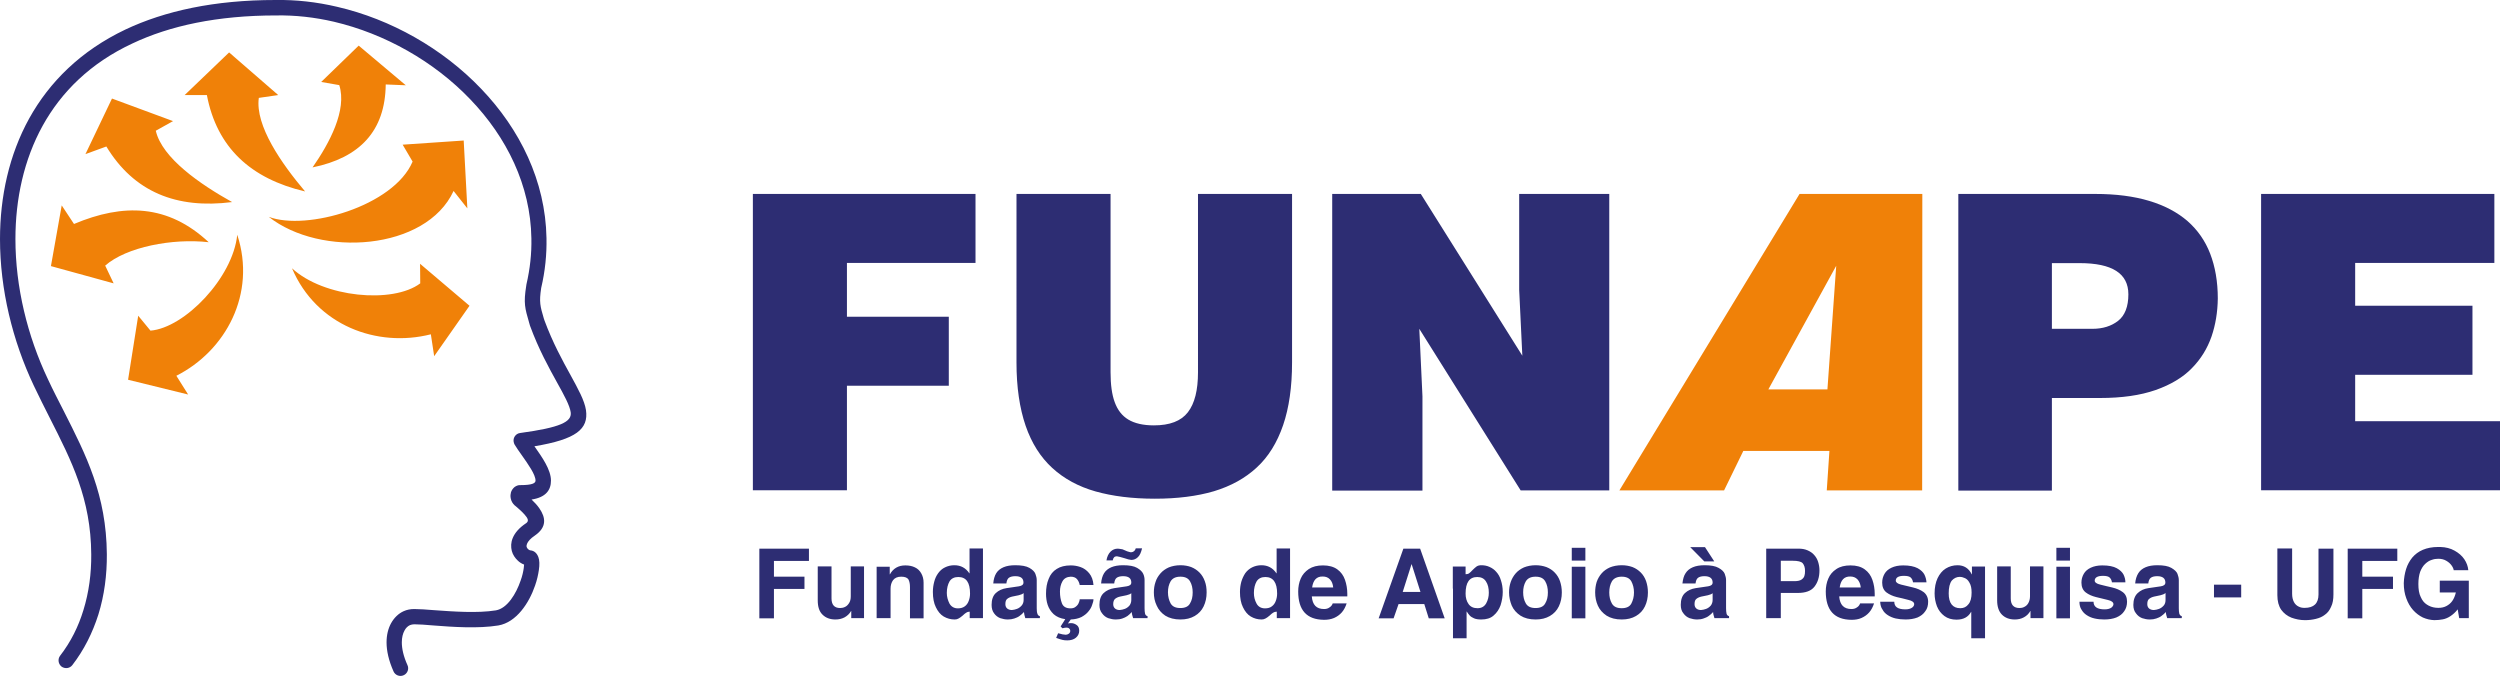 <?xml version="1.0" encoding="utf-8"?>
<!-- Generator: Adobe Illustrator 24.1.2, SVG Export Plug-In . SVG Version: 6.00 Build 0)  -->
<svg version="1.1" id="Camada_1" xmlns="http://www.w3.org/2000/svg" xmlns:xlink="http://www.w3.org/1999/xlink" x="0px" y="0px"
	 viewBox="0 0 150.69 40.75" style="enable-background:new 0 0 150.69 40.75;" xml:space="preserve">
<style type="text/css">
	.st0{fill:#2D2D73;}
	.st1{fill-rule:evenodd;clip-rule:evenodd;fill:#F08108;}
	.st2{fill-rule:evenodd;clip-rule:evenodd;fill:#2D2D73;}
</style>
<path class="st0" d="M4.36,40.09c-0.15,0.2-0.44,0.24-0.65,0.09c-0.2-0.16-0.24-0.45-0.09-0.65c0.65-0.84,1.11-1.77,1.41-2.76
	c0.33-1.07,0.48-2.2,0.47-3.36c-0.02-3.34-1.18-5.62-2.5-8.22c-0.31-0.62-0.64-1.26-0.96-1.94C0.75,20.53,0,17.43,0,14.41
	c0-2.56,0.55-5.08,1.76-7.27l0,0c1.22-2.2,3.11-4.08,5.8-5.36C9.93,0.66,12.92,0,16.61,0c1.23-0.02,2.48,0.12,3.71,0.41
	c3.24,0.75,6.36,2.51,8.68,4.94c2.34,2.44,3.88,5.56,3.94,9c0.02,0.98-0.08,1.99-0.32,3.01c-0.13,0.86-0.06,1.09,0.16,1.84
	l0.04,0.12c0.5,1.35,1.09,2.42,1.57,3.29c0.47,0.86,0.84,1.53,0.93,2.11c0.16,1.14-0.58,1.76-3.11,2.18l0.01,0.01
	c0.45,0.64,0.99,1.4,0.99,2.06c0,0.57-0.31,1.01-1.17,1.14c0.17,0.16,0.34,0.34,0.47,0.53c0.38,0.55,0.47,1.13-0.27,1.64
	c-0.27,0.18-0.41,0.35-0.47,0.49c-0.03,0.07-0.04,0.14-0.03,0.19c0.02,0.06,0.05,0.1,0.09,0.14c0.04,0.04,0.09,0.06,0.12,0.07h0l0,0
	c0.25,0.02,0.41,0.17,0.5,0.41l0,0c0.07,0.18,0.08,0.46,0.03,0.78c-0.04,0.28-0.11,0.6-0.23,0.94c-0.36,1.05-1.12,2.21-2.21,2.4
	c-1.22,0.2-2.77,0.09-3.92,0c-0.46-0.04-0.87-0.07-1.15-0.07c-0.09,0-0.18,0.02-0.26,0.05c-0.13,0.06-0.25,0.17-0.33,0.33
	c-0.1,0.18-0.16,0.42-0.16,0.71l0,0c0,0.38,0.1,0.84,0.34,1.37c0.11,0.23,0,0.51-0.23,0.61c-0.23,0.11-0.51,0-0.61-0.23
	c-0.29-0.65-0.42-1.24-0.42-1.75l0,0c0-0.45,0.1-0.84,0.27-1.15c0.19-0.34,0.45-0.59,0.76-0.73c0.2-0.09,0.41-0.13,0.64-0.13
	c0.3,0,0.73,0.03,1.22,0.07c1.11,0.08,2.59,0.19,3.7,0.01c0.69-0.12,1.22-1,1.49-1.79c0.1-0.27,0.16-0.54,0.19-0.76
	c0.01-0.08,0.02-0.15,0.02-0.21c-0.13-0.05-0.27-0.13-0.38-0.24c-0.16-0.15-0.3-0.35-0.36-0.58c-0.06-0.24-0.06-0.51,0.06-0.79
	c0.12-0.29,0.37-0.6,0.81-0.89c0.14-0.1,0.11-0.23,0.03-0.35c-0.15-0.22-0.41-0.45-0.62-0.63l0,0l0,0l-0.07-0.06l-0.03-0.02
	c-0.13-0.12-0.21-0.26-0.24-0.41c0-0.02-0.01-0.03-0.01-0.05c-0.02-0.12-0.01-0.23,0.02-0.34c0.04-0.12,0.11-0.22,0.2-0.3
	c0.01-0.01,0.03-0.02,0.04-0.03c0.09-0.06,0.19-0.1,0.3-0.1h0.04c0.68,0,0.9-0.11,0.9-0.27c0-0.37-0.45-0.99-0.82-1.52
	c-0.17-0.24-0.32-0.45-0.44-0.65c-0.03-0.06-0.05-0.11-0.06-0.18c-0.04-0.25,0.14-0.49,0.39-0.52c2.42-0.33,3.13-0.67,3.05-1.25
	c-0.06-0.41-0.39-1.02-0.82-1.79c-0.49-0.89-1.11-2-1.63-3.42l0,0l-0.01-0.03l-0.04-0.14c-0.26-0.9-0.35-1.18-0.18-2.25
	c0-0.02,0-0.04,0.01-0.07c0.22-0.95,0.32-1.88,0.3-2.79c-0.05-3.19-1.49-6.09-3.68-8.37c-2.2-2.3-5.16-3.96-8.22-4.68
	c-1.16-0.27-2.34-0.4-3.48-0.38l0,0h0c-3.55,0-6.41,0.62-8.67,1.69C5.45,3.8,3.7,5.54,2.57,7.58h0l0,0
	c-1.13,2.05-1.64,4.41-1.64,6.83c0,2.88,0.72,5.84,1.96,8.45c0.31,0.67,0.64,1.3,0.95,1.91c1.37,2.7,2.57,5.07,2.6,8.63
	c0.01,1.25-0.15,2.48-0.51,3.64C5.58,38.14,5.07,39.17,4.36,40.09z"/>
<path class="st1" d="M13.81,3.16l-2.68,2.57h1.34c0.6,3.16,2.64,5.04,5.92,5.81c-1.42-1.68-3.02-3.97-2.79-5.64l1.17-0.17
	L13.81,3.16L13.81,3.16z M6.75,5.94l3.68,1.36L9.39,7.88c0.38,1.65,2.68,3.23,4.6,4.3c-3.35,0.43-5.92-0.61-7.58-3.35L5.15,9.29
	L6.75,5.94L6.75,5.94z M21.62,2.75l2.84,2.39l-1.21-0.05c-0.03,2.81-1.57,4.42-4.41,5c1.01-1.45,2.09-3.45,1.61-4.96l-1.09-0.19
	L21.62,2.75L21.62,2.75z M3.07,16.04l3.78,1.04l-0.51-1.07c1.27-1.12,4.06-1.66,6.24-1.41c-2.46-2.3-5.15-2.35-8.12-1.1l-0.74-1.12
	L3.07,16.04L3.07,16.04z M7.72,22.89l0.61-3.86l0.74,0.9c2.06-0.17,4.97-3.19,5.23-5.78c1.17,3.56-0.7,7-3.67,8.5l0.71,1.13
	L7.72,22.89L7.72,22.89z M27.95,8.47l0.22,4.09l-0.83-1.05c-1.66,3.6-8.03,4.02-11.14,1.56c2.27,0.86,7.53-0.64,8.67-3.33l-0.6-1.02
	L27.95,8.47L27.95,8.47z M28.3,18.43l-2.13,3.04l-0.2-1.32c-3.23,0.82-6.9-0.52-8.37-3.98c1.91,1.77,6.08,2.15,7.73,0.91l-0.01-1.18
	L28.3,18.43z"/>
<path class="st1" d="M108.47,11.69h7.4l-0.01,17.87h-5.75l0.16-2.38h-5.19l-1.16,2.38h-6.31L108.47,11.69L108.47,11.69z
	 M106.59,23.47h3.56l0.53-7.45L106.59,23.47z"/>
<path class="st2" d="M136.29,11.69h14.06v4.16h-8.39v2.58h7.07v4.16h-7.07v2.8h8.73v4.16h-14.4V11.69L136.29,11.69z M118.04,11.69
	h8.25c1.25,0,2.33,0.14,3.26,0.42c0.93,0.28,1.7,0.69,2.31,1.22c0.6,0.53,1.06,1.18,1.36,1.96c0.3,0.78,0.46,1.68,0.46,2.7
	c-0.01,0.83-0.14,1.6-0.38,2.3c-0.25,0.71-0.63,1.34-1.18,1.9c-0.54,0.56-1.28,1-2.19,1.32c-0.92,0.32-2.03,0.48-3.35,0.48h-2.9
	v5.58h-5.64V11.69L118.04,11.69z M123.68,15.85v3.97h2.44c0.62,0,1.14-0.16,1.55-0.48c0.41-0.32,0.62-0.86,0.62-1.6
	c0-1.26-0.98-1.88-2.94-1.88H123.68L123.68,15.85z M80.3,11.69h5.34l6.12,9.75l-0.19-3.97v-5.78h5.43v17.87h-5.34l-6.11-9.74
	l0.19,4.07v5.68H80.3V11.69L80.3,11.69z M61.27,11.69h5.67v10.75c0,0.74,0.08,1.34,0.25,1.8c0.17,0.47,0.44,0.82,0.82,1.05
	c0.38,0.23,0.9,0.35,1.54,0.35c0.96,0,1.64-0.26,2.05-0.79c0.41-0.53,0.61-1.33,0.61-2.41V11.69h5.67v10.16
	c0,1.47-0.18,2.73-0.54,3.78c-0.36,1.05-0.89,1.91-1.59,2.55c-0.7,0.65-1.56,1.12-2.58,1.43c-1.02,0.3-2.21,0.45-3.56,0.45
	c-1.36,0-2.55-0.15-3.58-0.44c-1.02-0.29-1.89-0.76-2.6-1.41c-0.71-0.65-1.25-1.5-1.61-2.55c-0.36-1.05-0.55-2.32-0.55-3.81V11.69
	L61.27,11.69z M45.38,11.69H58.8v4.16h-7.75v3.24h6.14v4.16h-6.14v6.3h-5.67V11.69z"/>
<path class="st2" d="M45.77,37.27v-4.2h2.99v0.74h-2.11v0.95h1.84v0.74h-1.84v1.77H45.77L45.77,37.27z M52.08,34.15v3.11h-0.77
	v-0.43h-0.01c-0.1,0.17-0.23,0.29-0.39,0.38c-0.17,0.09-0.35,0.13-0.56,0.13c-0.32,0-0.58-0.1-0.77-0.29
	c-0.2-0.19-0.29-0.48-0.29-0.86v-2.05h0.83v1.93c0,0.38,0.17,0.58,0.52,0.58c0.1,0,0.2-0.02,0.3-0.07c0.1-0.05,0.17-0.12,0.24-0.23
	c0.07-0.11,0.1-0.24,0.1-0.41v-1.8H52.08L52.08,34.15z M52.84,37.27v-3.11h0.79v0.46h0.01c0.2-0.36,0.51-0.54,0.93-0.54
	c0.23,0,0.42,0.04,0.58,0.12c0.17,0.08,0.29,0.2,0.38,0.36c0.09,0.16,0.14,0.34,0.14,0.56v2.15h-0.82v-1.88
	c0-0.19-0.03-0.34-0.09-0.46c-0.07-0.11-0.21-0.17-0.44-0.17c-0.22,0-0.38,0.07-0.49,0.21c-0.1,0.14-0.15,0.31-0.15,0.51v1.78H52.84
	L52.84,37.27z M56.23,35.68c0-0.22,0.03-0.42,0.08-0.61c0.05-0.2,0.13-0.37,0.24-0.52c0.11-0.15,0.24-0.27,0.41-0.35
	c0.16-0.08,0.35-0.13,0.56-0.13c0.39,0,0.69,0.16,0.91,0.49h0.01v-1.5h0.81v4.2h-0.8v-0.39h-0.01c-0.08,0-0.14,0.02-0.2,0.06
	c-0.06,0.04-0.13,0.09-0.22,0.18c-0.09,0.08-0.17,0.13-0.24,0.17c-0.07,0.04-0.14,0.06-0.23,0.06c-0.25,0-0.46-0.06-0.67-0.18
	c-0.2-0.12-0.35-0.31-0.47-0.56C56.29,36.36,56.23,36.05,56.23,35.68L56.23,35.68z M57.07,35.74c0,0.23,0.06,0.44,0.16,0.64
	c0.11,0.19,0.28,0.29,0.51,0.29c0.16,0,0.3-0.04,0.41-0.12c0.11-0.08,0.19-0.19,0.24-0.33c0.05-0.13,0.08-0.28,0.08-0.44
	c0-0.67-0.23-1-0.71-1c-0.24,0-0.42,0.09-0.53,0.27C57.13,35.23,57.07,35.46,57.07,35.74L57.07,35.74z M59.77,36.46
	c0-0.31,0.08-0.55,0.25-0.71c0.17-0.16,0.39-0.26,0.65-0.3l0.75-0.11c0.18-0.03,0.27-0.1,0.27-0.23c0-0.25-0.16-0.38-0.49-0.38
	c-0.16,0-0.29,0.03-0.38,0.09c-0.09,0.06-0.14,0.18-0.16,0.35h-0.79c0.02-0.25,0.08-0.46,0.18-0.62c0.1-0.16,0.25-0.28,0.44-0.36
	c0.19-0.08,0.42-0.12,0.71-0.12c0.37,0,0.66,0.05,0.85,0.16c0.19,0.11,0.31,0.23,0.36,0.36c0.05,0.13,0.08,0.26,0.08,0.38v1.69
	c0,0.13,0.01,0.25,0.04,0.33c0.02,0.08,0.07,0.13,0.15,0.15v0.12H61.8c-0.05-0.15-0.07-0.27-0.08-0.37
	c-0.08,0.09-0.17,0.17-0.27,0.24c-0.09,0.07-0.2,0.11-0.31,0.15c-0.12,0.04-0.25,0.06-0.39,0.06c-0.16,0-0.31-0.03-0.46-0.08
	c-0.15-0.06-0.27-0.15-0.37-0.29C59.82,36.84,59.77,36.67,59.77,36.46L59.77,36.46z M61.7,35.75c-0.07,0.06-0.17,0.1-0.3,0.13
	c-0.13,0.03-0.26,0.05-0.39,0.08c-0.13,0.03-0.23,0.08-0.3,0.14c-0.08,0.06-0.11,0.17-0.11,0.32c0,0.11,0.04,0.2,0.11,0.26
	c0.08,0.06,0.17,0.09,0.28,0.09c0.1-0.01,0.21-0.03,0.31-0.07c0.11-0.04,0.2-0.11,0.28-0.2c0.08-0.09,0.12-0.21,0.12-0.34V35.75
	L61.7,35.75z M64.21,37.32c-0.29-0.04-0.52-0.14-0.7-0.3c-0.17-0.16-0.29-0.35-0.36-0.56c-0.07-0.21-0.1-0.44-0.1-0.67
	c0-0.35,0.05-0.64,0.16-0.9c0.1-0.26,0.26-0.46,0.49-0.6c0.22-0.14,0.5-0.21,0.84-0.21c0.19,0,0.39,0.03,0.59,0.1
	c0.2,0.07,0.37,0.19,0.52,0.37c0.15,0.18,0.24,0.42,0.26,0.71h-0.83c-0.02-0.13-0.08-0.25-0.16-0.35c-0.08-0.1-0.22-0.15-0.38-0.15
	c-0.23,0.01-0.4,0.1-0.5,0.28c-0.1,0.18-0.15,0.38-0.15,0.62c0,0.27,0.04,0.5,0.12,0.71c0.08,0.2,0.25,0.3,0.52,0.3
	c0.12,0,0.23-0.03,0.31-0.1c0.08-0.06,0.15-0.14,0.18-0.23c0.04-0.08,0.06-0.16,0.06-0.22h0.83c0,0.1-0.03,0.21-0.08,0.34
	c-0.04,0.13-0.11,0.26-0.22,0.39c-0.1,0.13-0.24,0.24-0.42,0.34c-0.18,0.09-0.4,0.14-0.65,0.15l-0.17,0.24
	c0.05-0.01,0.11-0.02,0.18-0.02c0.12,0,0.23,0.03,0.34,0.11c0.11,0.07,0.16,0.19,0.16,0.35c0,0.17-0.07,0.31-0.2,0.42
	c-0.13,0.11-0.31,0.16-0.52,0.16c-0.11,0-0.21-0.01-0.29-0.03c-0.08-0.02-0.21-0.06-0.38-0.12l0.12-0.28
	c0.21,0.06,0.36,0.09,0.46,0.09c0.06,0,0.12-0.02,0.18-0.06c0.06-0.04,0.09-0.1,0.09-0.17c0-0.06-0.02-0.11-0.07-0.15
	c-0.04-0.04-0.1-0.05-0.16-0.05c-0.05,0-0.13,0.01-0.24,0.04l-0.11-0.11L64.21,37.32L64.21,37.32z M66.27,36.46
	c0-0.31,0.08-0.55,0.25-0.71c0.17-0.16,0.39-0.26,0.65-0.3l0.75-0.11c0.18-0.03,0.27-0.1,0.27-0.23c0-0.25-0.16-0.38-0.49-0.38
	c-0.16,0-0.29,0.03-0.38,0.09c-0.09,0.06-0.14,0.18-0.16,0.35h-0.79c0.02-0.25,0.08-0.46,0.18-0.62c0.1-0.16,0.25-0.28,0.44-0.36
	c0.19-0.08,0.42-0.12,0.71-0.12c0.37,0,0.65,0.05,0.84,0.16c0.19,0.11,0.31,0.23,0.37,0.36c0.06,0.13,0.08,0.26,0.08,0.38v1.69
	c0,0.13,0.01,0.25,0.03,0.33c0.02,0.08,0.07,0.13,0.15,0.15v0.12h-0.87c-0.05-0.15-0.08-0.27-0.08-0.37
	c-0.08,0.09-0.17,0.17-0.26,0.24c-0.1,0.07-0.2,0.11-0.31,0.15c-0.11,0.04-0.25,0.06-0.39,0.06c-0.16,0-0.31-0.03-0.46-0.08
	c-0.15-0.06-0.27-0.15-0.37-0.29C66.32,36.84,66.27,36.67,66.27,36.46L66.27,36.46z M68.2,35.75c-0.07,0.06-0.17,0.1-0.3,0.13
	c-0.13,0.03-0.26,0.05-0.39,0.08c-0.13,0.03-0.23,0.08-0.3,0.14c-0.07,0.06-0.11,0.17-0.11,0.32c0,0.11,0.04,0.2,0.11,0.26
	c0.07,0.06,0.17,0.09,0.28,0.09c0.1-0.01,0.21-0.03,0.31-0.07c0.11-0.04,0.2-0.11,0.28-0.2c0.07-0.09,0.11-0.21,0.11-0.34V35.75
	L68.2,35.75z M66.69,33.79c0.04-0.24,0.12-0.41,0.25-0.54c0.12-0.12,0.27-0.18,0.44-0.18c0.05,0,0.14,0.02,0.28,0.04l0.28,0.12
	c0.02,0,0.05,0.01,0.1,0.03c0.05,0.01,0.09,0.03,0.13,0.03c0.15-0.01,0.25-0.09,0.29-0.24h0.38c-0.06,0.25-0.14,0.43-0.25,0.53
	c-0.11,0.11-0.24,0.17-0.4,0.17c-0.09-0.01-0.24-0.04-0.43-0.11l-0.25-0.07c-0.11-0.02-0.17-0.04-0.19-0.04
	c-0.14,0-0.22,0.08-0.25,0.25H66.69L66.69,33.79z M71.89,35.71c0-0.26-0.05-0.48-0.16-0.67c-0.11-0.19-0.3-0.28-0.58-0.28
	c-0.29,0-0.48,0.1-0.59,0.28c-0.11,0.19-0.16,0.41-0.16,0.66c0,0.26,0.06,0.48,0.16,0.67c0.11,0.19,0.3,0.28,0.59,0.28
	c0.28,0,0.48-0.09,0.58-0.28C71.84,36.19,71.89,35.97,71.89,35.71L71.89,35.71z M69.55,35.71c0-0.22,0.03-0.43,0.1-0.63
	c0.06-0.2,0.17-0.37,0.3-0.52c0.13-0.15,0.3-0.27,0.5-0.36c0.2-0.08,0.44-0.13,0.7-0.13c0.24,0,0.46,0.04,0.65,0.11
	c0.2,0.08,0.36,0.19,0.5,0.33c0.14,0.14,0.25,0.32,0.32,0.52c0.08,0.21,0.11,0.43,0.11,0.68c0,0.31-0.06,0.59-0.18,0.84
	c-0.12,0.25-0.3,0.44-0.54,0.58c-0.24,0.14-0.52,0.21-0.86,0.21c-0.36,0-0.67-0.08-0.91-0.23c-0.24-0.16-0.41-0.36-0.52-0.61
	C69.6,36.25,69.55,35.99,69.55,35.71L69.55,35.71z M74.74,35.68c0-0.22,0.03-0.42,0.08-0.61c0.06-0.2,0.14-0.37,0.24-0.52
	c0.11-0.15,0.25-0.27,0.41-0.35c0.16-0.08,0.35-0.13,0.56-0.13c0.39,0,0.69,0.16,0.91,0.49h0.01v-1.5h0.81v4.2h-0.8v-0.39h-0.01
	c-0.08,0-0.15,0.02-0.21,0.06c-0.06,0.04-0.13,0.09-0.22,0.18c-0.09,0.08-0.17,0.13-0.24,0.17c-0.07,0.04-0.15,0.06-0.23,0.06
	c-0.24,0-0.46-0.06-0.66-0.18c-0.2-0.12-0.35-0.31-0.47-0.56C74.8,36.36,74.74,36.05,74.74,35.68L74.74,35.68z M75.58,35.74
	c0,0.23,0.05,0.44,0.16,0.64c0.1,0.19,0.28,0.29,0.51,0.29c0.17,0,0.31-0.04,0.41-0.12c0.11-0.08,0.19-0.19,0.24-0.33
	c0.05-0.13,0.08-0.28,0.08-0.44c0-0.67-0.24-1-0.71-1c-0.24,0-0.42,0.09-0.53,0.27C75.64,35.23,75.58,35.46,75.58,35.74L75.58,35.74
	z M78.25,35.65c0-0.27,0.05-0.54,0.15-0.77c0.1-0.24,0.27-0.43,0.49-0.58c0.23-0.15,0.51-0.22,0.86-0.22c0.35,0,0.64,0.08,0.86,0.24
	c0.22,0.16,0.37,0.37,0.46,0.63c0.09,0.26,0.14,0.54,0.14,0.85v0.15h-2.14c0.04,0.51,0.28,0.76,0.74,0.76c0.13,0,0.24-0.03,0.33-0.1
	c0.1-0.06,0.16-0.15,0.19-0.24h0.84c-0.07,0.21-0.16,0.39-0.29,0.54c-0.13,0.15-0.29,0.26-0.47,0.34c-0.19,0.08-0.39,0.11-0.6,0.11
	C78.76,37.35,78.25,36.78,78.25,35.65L78.25,35.65z M79.09,35.41h1.27c-0.02-0.2-0.08-0.37-0.2-0.49c-0.11-0.12-0.26-0.17-0.43-0.17
	C79.36,34.74,79.15,34.97,79.09,35.41L79.09,35.41z M83.1,37.27l1.49-4.2h1.01l1.48,4.2h-0.96l-0.27-0.86h-1.55l-0.3,0.86H83.1
	L83.1,37.27z M85.08,34.01l-0.53,1.67h1.07l-0.53-1.67H85.08L85.08,34.01z M88.34,35.78c0,0.25,0.06,0.46,0.18,0.63
	c0.12,0.17,0.3,0.25,0.54,0.25c0.24,0,0.41-0.1,0.52-0.29c0.11-0.2,0.16-0.41,0.16-0.64c0-0.27-0.05-0.5-0.17-0.68
	c-0.11-0.18-0.29-0.27-0.53-0.27C88.57,34.78,88.34,35.11,88.34,35.78L88.34,35.78z M87.57,35.48v-1.33h0.77v0.46h0.03
	c0.07,0,0.14-0.02,0.19-0.06c0.05-0.04,0.12-0.1,0.21-0.2c0.09-0.09,0.17-0.16,0.24-0.21c0.08-0.05,0.17-0.07,0.28-0.07
	c0.17,0,0.34,0.03,0.49,0.1c0.16,0.07,0.3,0.17,0.41,0.3c0.12,0.13,0.22,0.3,0.28,0.51c0.07,0.21,0.11,0.44,0.11,0.7
	c0,0.28-0.05,0.54-0.13,0.8c-0.09,0.25-0.23,0.46-0.42,0.62c-0.19,0.17-0.44,0.24-0.75,0.24c-0.17,0-0.32-0.02-0.43-0.07
	c-0.11-0.05-0.2-0.1-0.26-0.17c-0.06-0.06-0.12-0.15-0.18-0.24h-0.01v1.61h-0.82V35.48L87.57,35.48z M93.3,35.71
	c0-0.26-0.05-0.48-0.16-0.67c-0.11-0.19-0.3-0.28-0.58-0.28c-0.29,0-0.48,0.1-0.59,0.28c-0.11,0.19-0.16,0.41-0.16,0.66
	c0,0.26,0.05,0.48,0.16,0.67c0.11,0.19,0.3,0.28,0.59,0.28c0.28,0,0.48-0.09,0.58-0.28C93.25,36.19,93.3,35.97,93.3,35.71
	L93.3,35.71z M90.96,35.71c0-0.22,0.03-0.43,0.1-0.63c0.07-0.2,0.17-0.37,0.3-0.52c0.13-0.15,0.3-0.27,0.5-0.36
	c0.2-0.08,0.44-0.13,0.7-0.13c0.24,0,0.45,0.04,0.65,0.11c0.2,0.08,0.37,0.19,0.5,0.33c0.14,0.14,0.25,0.32,0.32,0.52
	c0.07,0.21,0.11,0.43,0.11,0.68c0,0.31-0.06,0.59-0.18,0.84c-0.12,0.25-0.3,0.44-0.54,0.58c-0.24,0.14-0.52,0.21-0.86,0.21
	c-0.37,0-0.67-0.08-0.91-0.23c-0.24-0.16-0.42-0.36-0.53-0.61C91.02,36.25,90.96,35.99,90.96,35.71L90.96,35.71z M94.74,37.27v-3.11
	h0.82v3.11H94.74L94.74,37.27z M94.74,33.79v-0.77h0.82v0.77H94.74L94.74,33.79z M98.49,35.71c0-0.26-0.06-0.48-0.16-0.67
	c-0.11-0.19-0.3-0.28-0.58-0.28c-0.28,0-0.48,0.1-0.59,0.28C97.05,35.23,97,35.45,97,35.71c0,0.26,0.05,0.48,0.16,0.67
	c0.11,0.19,0.3,0.28,0.59,0.28c0.28,0,0.48-0.09,0.58-0.28C98.43,36.19,98.49,35.97,98.49,35.71L98.49,35.71z M96.15,35.71
	c0-0.22,0.03-0.43,0.09-0.63c0.07-0.2,0.17-0.37,0.3-0.52c0.13-0.15,0.3-0.27,0.5-0.36c0.2-0.08,0.44-0.13,0.71-0.13
	c0.24,0,0.45,0.04,0.65,0.11c0.2,0.08,0.36,0.19,0.5,0.33c0.14,0.14,0.25,0.32,0.32,0.52c0.07,0.21,0.11,0.43,0.11,0.68
	c0,0.31-0.06,0.59-0.18,0.84c-0.12,0.25-0.3,0.44-0.54,0.58c-0.24,0.14-0.52,0.21-0.86,0.21c-0.37,0-0.67-0.08-0.91-0.23
	c-0.24-0.16-0.42-0.36-0.53-0.61C96.2,36.25,96.15,35.99,96.15,35.71L96.15,35.71z M101.31,36.46c0-0.31,0.08-0.55,0.25-0.71
	c0.17-0.16,0.39-0.26,0.65-0.3l0.75-0.11c0.18-0.03,0.27-0.1,0.27-0.23c0-0.25-0.17-0.38-0.49-0.38c-0.17,0-0.29,0.03-0.38,0.09
	c-0.09,0.06-0.14,0.18-0.16,0.35h-0.79c0.03-0.25,0.08-0.46,0.19-0.62c0.1-0.16,0.25-0.28,0.44-0.36c0.19-0.08,0.42-0.12,0.71-0.12
	c0.37,0,0.65,0.05,0.84,0.16c0.2,0.11,0.32,0.23,0.37,0.36c0.05,0.13,0.08,0.26,0.08,0.38v1.69c0,0.13,0.01,0.25,0.03,0.33
	c0.02,0.08,0.07,0.13,0.15,0.15v0.12h-0.88c-0.05-0.15-0.08-0.27-0.08-0.37c-0.08,0.09-0.17,0.17-0.27,0.24
	c-0.09,0.07-0.2,0.11-0.31,0.15c-0.11,0.04-0.24,0.06-0.38,0.06c-0.16,0-0.31-0.03-0.46-0.08c-0.15-0.06-0.27-0.15-0.37-0.29
	C101.36,36.84,101.31,36.67,101.31,36.46L101.31,36.46z M103.24,35.75c-0.07,0.06-0.17,0.1-0.3,0.13c-0.13,0.03-0.26,0.05-0.39,0.08
	c-0.13,0.03-0.23,0.08-0.3,0.14c-0.08,0.06-0.11,0.17-0.11,0.32c0,0.11,0.04,0.2,0.11,0.26c0.07,0.06,0.17,0.09,0.28,0.09
	c0.1-0.01,0.21-0.03,0.31-0.07c0.11-0.04,0.2-0.11,0.28-0.2c0.07-0.09,0.11-0.21,0.11-0.34V35.75L103.24,35.75z M101.88,32.98h0.89
	l0.56,0.86h-0.6L101.88,32.98L101.88,32.98z M106.46,37.27v-4.2h1.94c0.21,0,0.39,0.03,0.55,0.1c0.16,0.07,0.3,0.16,0.4,0.28
	c0.11,0.12,0.19,0.26,0.24,0.42c0.05,0.16,0.08,0.33,0.08,0.51c0,0.4-0.1,0.72-0.3,0.98c-0.2,0.26-0.54,0.38-1.01,0.38h-1.02v1.52
	H106.46L106.46,37.27z M107.34,35.03h0.82c0.19,0,0.33-0.03,0.42-0.09c0.09-0.06,0.15-0.13,0.18-0.22c0.03-0.08,0.04-0.19,0.04-0.31
	c0-0.2-0.05-0.35-0.14-0.46c-0.09-0.1-0.29-0.15-0.6-0.15h-0.72V35.03L107.34,35.03z M110.05,35.65c0-0.27,0.05-0.54,0.15-0.77
	c0.1-0.24,0.26-0.43,0.49-0.58c0.22-0.15,0.51-0.22,0.85-0.22c0.36,0,0.64,0.08,0.86,0.24c0.22,0.16,0.37,0.37,0.46,0.63
	c0.09,0.26,0.14,0.54,0.14,0.85v0.15h-2.14c0.04,0.51,0.28,0.76,0.74,0.76c0.12,0,0.24-0.03,0.33-0.1c0.1-0.06,0.16-0.15,0.19-0.24
	h0.84c-0.07,0.21-0.16,0.39-0.29,0.54c-0.13,0.15-0.29,0.26-0.47,0.34c-0.18,0.08-0.38,0.11-0.6,0.11
	C110.56,37.35,110.05,36.78,110.05,35.65L110.05,35.65z M110.89,35.41h1.27c-0.02-0.2-0.09-0.37-0.2-0.49
	c-0.12-0.12-0.26-0.17-0.43-0.17C111.16,34.74,110.95,34.97,110.89,35.41L110.89,35.41z M113.33,36.27h0.85
	c0,0.31,0.22,0.46,0.67,0.46c0.18,0,0.31-0.04,0.4-0.1c0.09-0.06,0.13-0.14,0.13-0.21c0-0.12-0.12-0.21-0.35-0.26
	c-0.23-0.06-0.46-0.12-0.7-0.17c-0.24-0.06-0.44-0.15-0.62-0.28c-0.17-0.13-0.26-0.33-0.26-0.59c0-0.2,0.05-0.37,0.14-0.53
	c0.09-0.16,0.23-0.28,0.42-0.37c0.19-0.09,0.42-0.14,0.71-0.14c0.37,0,0.66,0.06,0.87,0.17c0.2,0.11,0.34,0.25,0.41,0.39
	c0.07,0.15,0.11,0.3,0.12,0.46h-0.81c-0.02-0.13-0.07-0.22-0.14-0.29c-0.08-0.07-0.21-0.1-0.41-0.1c-0.33,0-0.49,0.1-0.49,0.29
	c0,0.1,0.11,0.19,0.33,0.24c0.23,0.06,0.46,0.11,0.71,0.17c0.25,0.06,0.46,0.15,0.64,0.28c0.17,0.13,0.27,0.33,0.27,0.58
	c0,0.22-0.05,0.42-0.17,0.57c-0.11,0.17-0.27,0.29-0.47,0.38c-0.21,0.08-0.45,0.12-0.72,0.12c-0.21,0-0.41-0.02-0.59-0.06
	c-0.18-0.04-0.34-0.11-0.48-0.2c-0.14-0.09-0.25-0.2-0.32-0.34C113.38,36.62,113.34,36.46,113.33,36.27L113.33,36.27z M117.46,35.77
	c0,0.59,0.24,0.89,0.7,0.89c0.21,0,0.37-0.08,0.49-0.24c0.13-0.15,0.19-0.39,0.19-0.7c0-0.26-0.04-0.45-0.13-0.6
	c-0.08-0.15-0.18-0.24-0.29-0.28c-0.11-0.05-0.2-0.07-0.29-0.07c-0.19,0-0.35,0.08-0.48,0.22
	C117.52,35.16,117.46,35.41,117.46,35.77L117.46,35.77z M116.61,35.77c0-0.36,0.06-0.66,0.18-0.92c0.12-0.25,0.28-0.45,0.49-0.58
	c0.21-0.13,0.45-0.2,0.71-0.2c0.39,0,0.68,0.18,0.86,0.55h0.01v-0.47h0.79v4.32h-0.83v-1.59h-0.01c-0.17,0.31-0.46,0.47-0.88,0.47
	c-0.28,0-0.53-0.07-0.73-0.22c-0.2-0.15-0.35-0.34-0.45-0.59C116.66,36.3,116.61,36.04,116.61,35.77L116.61,35.77z M123.17,34.15
	v3.11h-0.78v-0.43h-0.01c-0.1,0.17-0.22,0.29-0.39,0.38c-0.16,0.09-0.35,0.13-0.55,0.13c-0.32,0-0.58-0.1-0.77-0.29
	c-0.19-0.19-0.29-0.48-0.29-0.86v-2.05h0.82v1.93c0,0.38,0.17,0.58,0.53,0.58c0.1,0,0.2-0.02,0.29-0.07
	c0.1-0.05,0.18-0.12,0.24-0.23c0.06-0.11,0.1-0.24,0.1-0.41v-1.8H123.17L123.17,34.15z M123.95,37.27v-3.11h0.82v3.11H123.95
	L123.95,37.27z M123.95,33.79v-0.77h0.82v0.77H123.95L123.95,33.79z M125.34,36.27h0.85c0,0.31,0.23,0.46,0.67,0.46
	c0.18,0,0.31-0.04,0.4-0.1c0.08-0.06,0.13-0.14,0.13-0.21c0-0.12-0.12-0.21-0.35-0.26c-0.23-0.06-0.47-0.12-0.7-0.17
	c-0.24-0.06-0.45-0.15-0.62-0.28c-0.17-0.13-0.26-0.33-0.26-0.59c0-0.2,0.05-0.37,0.14-0.53c0.09-0.16,0.23-0.28,0.42-0.37
	c0.19-0.09,0.42-0.14,0.7-0.14c0.38,0,0.67,0.06,0.87,0.17c0.2,0.11,0.34,0.25,0.41,0.39c0.07,0.15,0.11,0.3,0.11,0.46h-0.81
	c-0.02-0.13-0.07-0.22-0.14-0.29c-0.08-0.07-0.21-0.1-0.4-0.1c-0.33,0-0.5,0.1-0.5,0.29c0,0.1,0.11,0.19,0.34,0.24
	c0.22,0.06,0.46,0.11,0.71,0.17c0.25,0.06,0.47,0.15,0.64,0.28c0.18,0.13,0.26,0.33,0.26,0.58c0,0.22-0.06,0.42-0.17,0.57
	c-0.11,0.17-0.27,0.29-0.48,0.38c-0.21,0.08-0.44,0.12-0.72,0.12c-0.21,0-0.41-0.02-0.58-0.06c-0.19-0.04-0.34-0.11-0.48-0.2
	c-0.14-0.09-0.24-0.2-0.32-0.34C125.38,36.62,125.34,36.46,125.34,36.27L125.34,36.27z M128.59,36.46c0-0.31,0.09-0.55,0.26-0.71
	c0.17-0.16,0.38-0.26,0.65-0.3l0.75-0.11c0.18-0.03,0.27-0.1,0.27-0.23c0-0.25-0.17-0.38-0.49-0.38c-0.17,0-0.29,0.03-0.38,0.09
	c-0.09,0.06-0.14,0.18-0.16,0.35h-0.79c0.02-0.25,0.09-0.46,0.19-0.62c0.1-0.16,0.25-0.28,0.44-0.36c0.19-0.08,0.42-0.12,0.71-0.12
	c0.37,0,0.65,0.05,0.84,0.16c0.19,0.11,0.32,0.23,0.37,0.36c0.05,0.13,0.08,0.26,0.08,0.38v1.69c0,0.13,0.01,0.25,0.03,0.33
	c0.03,0.08,0.07,0.13,0.15,0.15v0.12h-0.88c-0.05-0.15-0.08-0.27-0.08-0.37c-0.08,0.09-0.17,0.17-0.27,0.24
	c-0.09,0.07-0.2,0.11-0.31,0.15c-0.12,0.04-0.24,0.06-0.39,0.06c-0.16,0-0.31-0.03-0.46-0.08c-0.15-0.06-0.27-0.15-0.37-0.29
	C128.64,36.84,128.59,36.67,128.59,36.46L128.59,36.46z M130.52,35.75c-0.07,0.06-0.17,0.1-0.3,0.13c-0.13,0.03-0.26,0.05-0.38,0.08
	c-0.13,0.03-0.23,0.08-0.3,0.14c-0.08,0.06-0.11,0.17-0.11,0.32c0,0.11,0.04,0.2,0.11,0.26c0.08,0.06,0.17,0.09,0.29,0.09
	c0.1-0.01,0.21-0.03,0.31-0.07c0.11-0.04,0.2-0.11,0.28-0.2c0.08-0.09,0.11-0.21,0.11-0.34V35.75L130.52,35.75z M133.45,36.01v-0.77
	h1.64v0.77H133.45L133.45,36.01z M137.27,35.87v-2.81h0.89v2.73c0,0.2,0.04,0.37,0.11,0.5c0.07,0.13,0.17,0.22,0.28,0.27
	c0.11,0.06,0.23,0.08,0.36,0.08c0.56,0,0.84-0.27,0.84-0.81v-2.76h0.9v2.76c0,0.29-0.04,0.54-0.14,0.74
	c-0.09,0.21-0.21,0.37-0.37,0.48c-0.15,0.12-0.33,0.2-0.54,0.25c-0.2,0.05-0.42,0.08-0.66,0.08c-0.3,0-0.57-0.06-0.82-0.15
	c-0.25-0.1-0.46-0.26-0.62-0.48C137.35,36.53,137.27,36.24,137.27,35.87L137.27,35.87z M141.51,37.27v-4.2h2.99v0.74h-2.11v0.95
	h1.85v0.74h-1.85v1.77H141.51L141.51,37.27z M144.89,35.15c0.01-0.31,0.06-0.59,0.14-0.85c0.08-0.26,0.21-0.49,0.37-0.69
	c0.17-0.2,0.38-0.36,0.64-0.47c0.26-0.11,0.57-0.17,0.92-0.17c0.01,0,0.04,0,0.07,0c0.03,0,0.05,0,0.07,0
	c0.32,0.01,0.6,0.08,0.85,0.22c0.25,0.14,0.45,0.31,0.59,0.52c0.14,0.21,0.22,0.43,0.24,0.66h-0.88c-0.01-0.08-0.05-0.18-0.13-0.29
	c-0.08-0.11-0.18-0.2-0.32-0.28c-0.13-0.08-0.3-0.12-0.48-0.12c-0.13,0-0.27,0.02-0.4,0.07c-0.14,0.04-0.26,0.12-0.39,0.24
	c-0.12,0.11-0.22,0.27-0.3,0.47c-0.07,0.2-0.11,0.45-0.11,0.74c0,0.32,0.04,0.58,0.14,0.78c0.09,0.21,0.21,0.36,0.37,0.46
	c0.15,0.1,0.33,0.17,0.53,0.19c0.07,0.01,0.12,0.01,0.16,0.01c0.17,0,0.33-0.03,0.47-0.1c0.14-0.07,0.27-0.17,0.37-0.31
	c0.1-0.14,0.17-0.31,0.22-0.52h-0.97V35h1.75v2.26h-0.58l-0.09-0.53c-0.14,0.18-0.29,0.31-0.44,0.41c-0.15,0.1-0.3,0.16-0.45,0.19
	c-0.15,0.03-0.33,0.05-0.52,0.05c-0.24-0.01-0.46-0.06-0.69-0.16c-0.22-0.11-0.41-0.25-0.59-0.45c-0.17-0.19-0.31-0.43-0.41-0.71
	C144.94,35.79,144.89,35.49,144.89,35.15z"/>
</svg>
